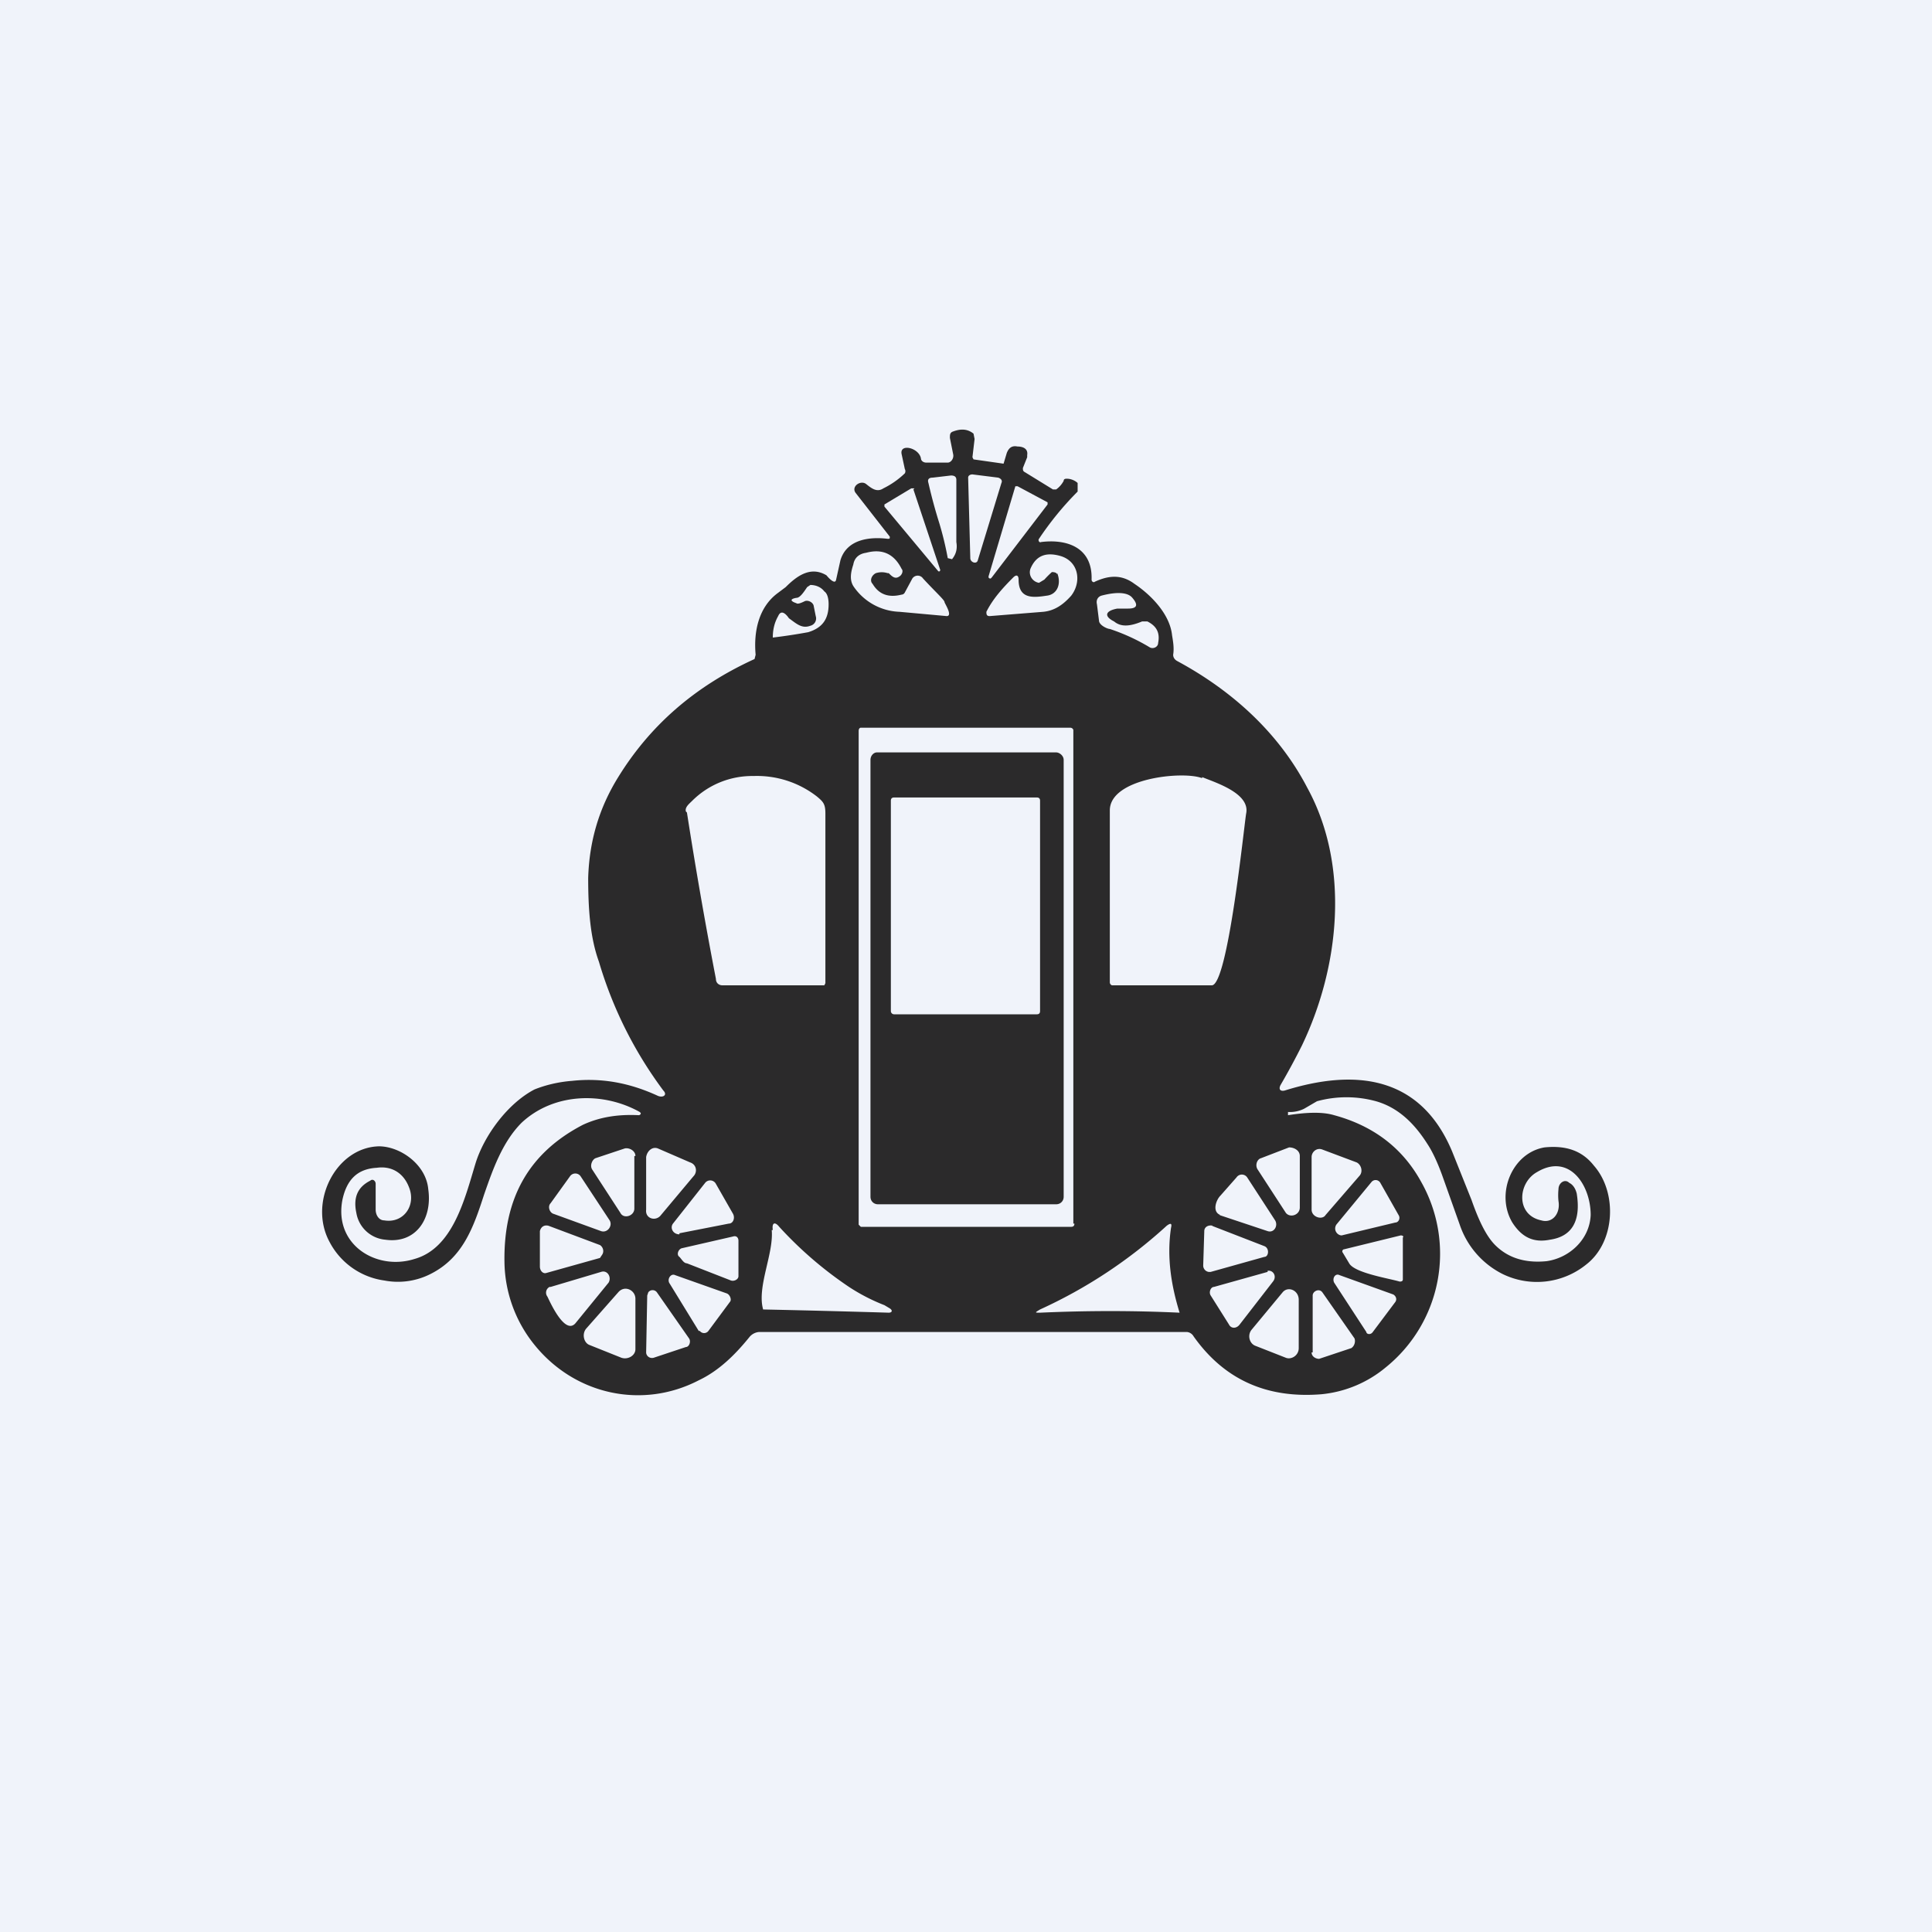 <!-- by TradingView --><svg width="18" height="18" viewBox="0 0 18 18" xmlns="http://www.w3.org/2000/svg"><path fill="#F0F3FA" d="M0 0h18v18H0z"/><path d="M9.91 11.15V7.08c0-.04-.04-.07-.07-.07H8.17c-.03 0-.06.03-.06.07v4.07c0 .04.03.07.07.07h1.66c.04 0 .07-.03.07-.07ZM8.33 7.43h1.33c.02 0 .03.01.03.03v1.96c0 .02-.01.03-.03.03H8.33a.03.03 0 0 1-.03-.03V7.46c0-.02.01-.03.03-.03Z" fill="#2B2A2B"/><path fill-rule="evenodd" d="M8.27 5.02c.02 0 .02 0 .02-.02l-.32-.41c-.04-.06.05-.12.1-.08.05.04.1.08.16.04a.79.79 0 0 0 .2-.14.04.04 0 0 0 0-.04l-.03-.14c-.02-.1.16-.06.18.04 0 .02.02.04.05.04h.2c.03 0 .06-.04.05-.08l-.03-.15c0-.03 0-.05.03-.06.08-.03.14-.02.19.02l.01.05-.02.17.01.02.28.04.03-.1c.02-.05.05-.07.1-.06.05 0 .1.02.09.08v.02l-.04.1c0 .02 0 .03.02.04l.26.16h.03a.23.23 0 0 0 .07-.08c0-.02.02-.02.03-.02.04 0 .08.02.1.04v.08c-.14.14-.26.29-.36.44-.01.01 0 .04.02.03.24-.03.48.05.47.35 0 .02.02.03.03.02.13-.06.25-.07.37.02.15.1.33.28.35.48.01.06.02.12.01.18 0 .03.02.05.04.06.5.27.94.66 1.21 1.18.4.73.3 1.67-.05 2.4a6.6 6.6 0 0 1-.2.37c-.02.04 0 .06.04.05.64-.2 1.26-.15 1.56.57l.18.45c.07.2.14.34.22.42.12.12.28.17.48.15.21-.03.4-.2.41-.43 0-.28-.2-.58-.5-.4-.18.1-.2.4.04.45.1.03.18-.06.16-.18a.55.55 0 0 1 0-.11c0-.06.06-.1.1-.06.04.02.06.06.07.1.04.25-.04.4-.25.43-.15.03-.26-.02-.35-.16-.16-.27 0-.65.3-.7.2-.02.35.03.46.17.22.25.2.71-.07.92a.73.73 0 0 1-.78.09.8.8 0 0 1-.4-.46l-.16-.45c-.05-.14-.1-.24-.14-.3-.12-.19-.27-.34-.48-.4a1.04 1.04 0 0 0-.55 0l-.12.07a.3.3 0 0 1-.15.03v.03c.19-.03.33-.03.43 0 .37.1.64.31.81.62a1.36 1.36 0 0 1-.33 1.73 1.1 1.1 0 0 1-.6.25c-.5.04-.9-.13-1.19-.54a.08.08 0 0 0-.06-.04H7.07a.13.13 0 0 0-.09.05c-.13.16-.28.31-.47.4-.52.27-1.15.14-1.53-.33a1.25 1.25 0 0 1-.28-.77c-.01-.6.23-1.02.73-1.28.15-.07.32-.1.52-.09 0 0 .02 0 .02-.02l-.01-.01c-.34-.19-.8-.18-1.1.1-.18.18-.27.44-.35.67-.1.31-.2.59-.5.74a.67.67 0 0 1-.43.06.68.68 0 0 1-.51-.36c-.2-.37.06-.88.46-.89.2 0 .44.17.46.4.04.28-.12.51-.4.47a.3.3 0 0 1-.27-.25c-.03-.14.01-.24.13-.3.02-.02.05 0 .05.03v.24c0 .05.03.1.08.1.18.03.3-.14.23-.31-.05-.13-.16-.2-.3-.18-.18.01-.28.11-.32.3-.08.42.32.66.67.55.36-.1.47-.56.57-.89.08-.26.3-.56.55-.69.1-.04.22-.07.35-.08.28-.03.54.02.8.14.05.02.09-.01.05-.05a3.81 3.81 0 0 1-.6-1.2c-.08-.22-.1-.48-.1-.78.01-.34.1-.65.28-.94.29-.47.7-.84 1.27-1.1l.01-.04c-.02-.22.03-.44.2-.57l.08-.06c.1-.1.23-.2.38-.11 0 0 .08.1.09.04l.04-.18c.06-.2.28-.22.44-.2Zm.48-.15a4.8 4.8 0 0 1-.1-.37c-.01-.03 0-.05.04-.05l.17-.02c.03 0 .05.01.05.04v.58c.01.06 0 .11-.04.16l-.04-.01a3 3 0 0 0-.08-.33Zm.36.35.22-.72c.01-.02 0-.04-.03-.05l-.24-.03c-.02 0-.04.01-.04.03l.02.75c0 .04.06.06.07.02Zm-.6-.66.25.75c0 .01-.01.02-.02.01l-.5-.6V4.7l.25-.15h.03Zm.73.82.52-.68v-.02l-.28-.15h-.02l-.25.84c0 .01 0 .02.02.02Zm-.97-.04a.18.18 0 0 0-.11 0c-.04.02-.06.07-.03.1.06.1.15.13.27.1 0 0 .02 0 .03-.02l.07-.13a.06.06 0 0 1 .1 0c.12.13.2.2.2.22 0 .01.08.13.02.13l-.44-.04a.54.54 0 0 1-.43-.24c-.03-.05-.03-.11 0-.2.01-.06.05-.1.12-.11.15-.04.26.01.33.15.02.02 0 .06-.02.07-.04.03-.07 0-.1-.03Zm1.58 0c.04.1 0 .2-.1.21-.13.02-.26.03-.26-.15 0-.04-.02-.05-.05-.02-.1.1-.19.2-.25.32 0 .02 0 .04.03.04l.5-.04c.1-.01.18-.06.26-.15.1-.13.07-.32-.1-.37-.14-.04-.23 0-.28.12-.02.06.02.12.08.13l.05-.03a.87.87 0 0 1 .07-.07c.01 0 .04 0 .05.02Zm-2.3.49a.07.07 0 0 0 .05-.09l-.02-.1c-.01-.03-.05-.05-.08-.04-.04.02-.07.03-.08.02-.06-.02-.06-.04 0-.05.03 0 .06-.04.1-.1l.03-.02c.05 0 .1.02.13.06.03.02.04.07.04.12 0 .14-.06.22-.19.26a5.44 5.44 0 0 1-.33.05c0-.06.01-.13.05-.2.03-.07.08-.01.1.02.07.05.12.1.2.07Zm3.09-.04c-.12.05-.2.05-.26 0-.1-.05-.08-.1.03-.12h.1c.08 0 .1-.03.04-.1-.04-.05-.14-.06-.29-.02-.03.01-.05.04-.04.08l.02.16c.01.04.08.07.1.07.15.05.27.11.37.17.03.02.08 0 .08-.04.02-.1-.02-.16-.1-.2h-.05Zm.56 1.45c.12.05.45.15.41.34-.02.12-.17 1.6-.32 1.6h-.93a.03.03 0 0 1-.02-.03v-1.6c0-.3.68-.37.86-.3Zm-4.8.33a43.33 43.33 0 0 0 .27 1.55c0 .04.03.06.06.06h.95l.01-.02V7.58c0-.09-.02-.11-.08-.16a.91.91 0 0 0-.59-.19.79.79 0 0 0-.57.23c-.03.03-.07.06-.06.1Zm-.49 3.2v.49c0 .07-.1.1-.13.04l-.26-.4c-.03-.04 0-.1.03-.11l.27-.09c.04-.01.1.02.1.07Zm.24.56.31-.37c.04-.04.03-.11-.03-.13l-.3-.13c-.05-.02-.1.02-.11.08v.49c-.01.08.08.11.13.06Zm5.96-.56v.48c0 .07-.09.1-.13.05l-.26-.4c-.03-.04-.01-.1.03-.11l.26-.1c.05 0 .1.03.1.08Zm.24.55.32-.37c.03-.04.01-.1-.03-.12l-.32-.12c-.05-.02-.1.02-.1.07v.49c0 .07.1.1.13.05Zm-6.94-.36.27.41c.03.05-.02.12-.08.1l-.44-.16c-.04-.01-.06-.07-.03-.1l.18-.25a.06.06 0 0 1 .1 0Zm5.95.36.45.15c.06.02.1-.05.07-.1l-.26-.4a.06.06 0 0 0-.1 0l-.15.17c-.04.04-.08.15 0 .18Zm1.64.07-.5.12c-.04 0-.08-.05-.05-.1l.33-.4a.05.05 0 0 1 .08.01l.17.3c.02.03 0 .07-.03.07Zm-6.67.1.46-.09c.04 0 .06-.05.04-.09l-.16-.28a.06.06 0 0 0-.1-.01l-.3.38c-.03.04 0 .1.06.1Zm4.66.74c-.43-.02-.86-.02-1.3 0-.05 0-.05 0 0-.03a4.53 4.53 0 0 0 1.18-.78c.04-.03.05-.02.04.02-.04.27 0 .53.08.79Zm-3.8-.77c.02.22-.14.53-.08.74a129.9 129.9 0 0 1 1.17.03c.03 0 .04-.02.01-.04l-.05-.03a1.77 1.77 0 0 1-.33-.17 3.59 3.59 0 0 1-.65-.56c-.04-.05-.07-.04-.06.03Zm4.1-.04.49.19c.05.02.04.1 0 .1l-.5.14h-.02a.06.06 0 0 1-.05-.06l.01-.32c0-.04.04-.06.08-.05Zm-5.7.18-.48-.18c-.04-.01-.07.01-.08.05v.33c0 .04.03.07.06.06l.5-.14.02-.03c.02-.03.01-.07-.02-.09Zm.76.03.48-.11c.03-.01.05.01.05.04v.33c0 .03-.04.05-.07.04l-.41-.16c-.03 0-.05-.04-.07-.06-.03-.02-.01-.07.02-.08Zm6.7-.12-.53.13c-.01 0-.02.02-.01.03l.06.1c.05.09.37.14.47.17.01 0 .03 0 .03-.02v-.39c.01-.01 0-.02-.02-.02Zm-7.38.44-.31.38c-.1.11-.24-.21-.26-.25a.06.06 0 0 1 .02-.09h.01l.47-.14c.06-.02.1.05.07.1Zm6.14-.1-.5.14c-.03 0-.05.05-.03.08l.17.27c.02.04.07.04.1 0l.31-.4c.04-.05 0-.11-.05-.1Zm-5.3.55-.27-.44c-.03-.04.01-.1.05-.08l.48.17c.03.01.05.06.03.08l-.2.27a.05.05 0 0 1-.08 0Zm5.92-.45.3.46c0 .02.04.03.06 0l.21-.28c.02-.03 0-.06-.02-.07l-.5-.18c-.04-.02-.07.03-.05.07Zm-6.97.43.3-.34c.06-.07.16-.02.16.06v.47c0 .06-.07.1-.13.08l-.3-.12c-.05-.02-.07-.1-.03-.15Zm.57-.31-.01.53c0 .03.03.06.07.05l.3-.1c.03 0 .05-.05.03-.08l-.3-.43a.05.05 0 0 0-.08 0l-.01.03Zm6.2.53v-.53c0-.04.06-.07.09-.03l.3.43c.01.03 0 .07-.03.09l-.3.1c-.03 0-.07-.02-.07-.06Zm-.28-.56-.29.35c-.04.05-.02.13.04.15l.28.11c.05.02.12-.02.12-.09v-.45c0-.09-.1-.13-.15-.07ZM10 11.4V6.8a.03.03 0 0 0-.03-.02H8.02c-.01 0-.02.01-.02.03v4.6l.02.02h1.96c.02 0 .03-.01.03-.03Z" fill="#2B2A2B"/></svg>